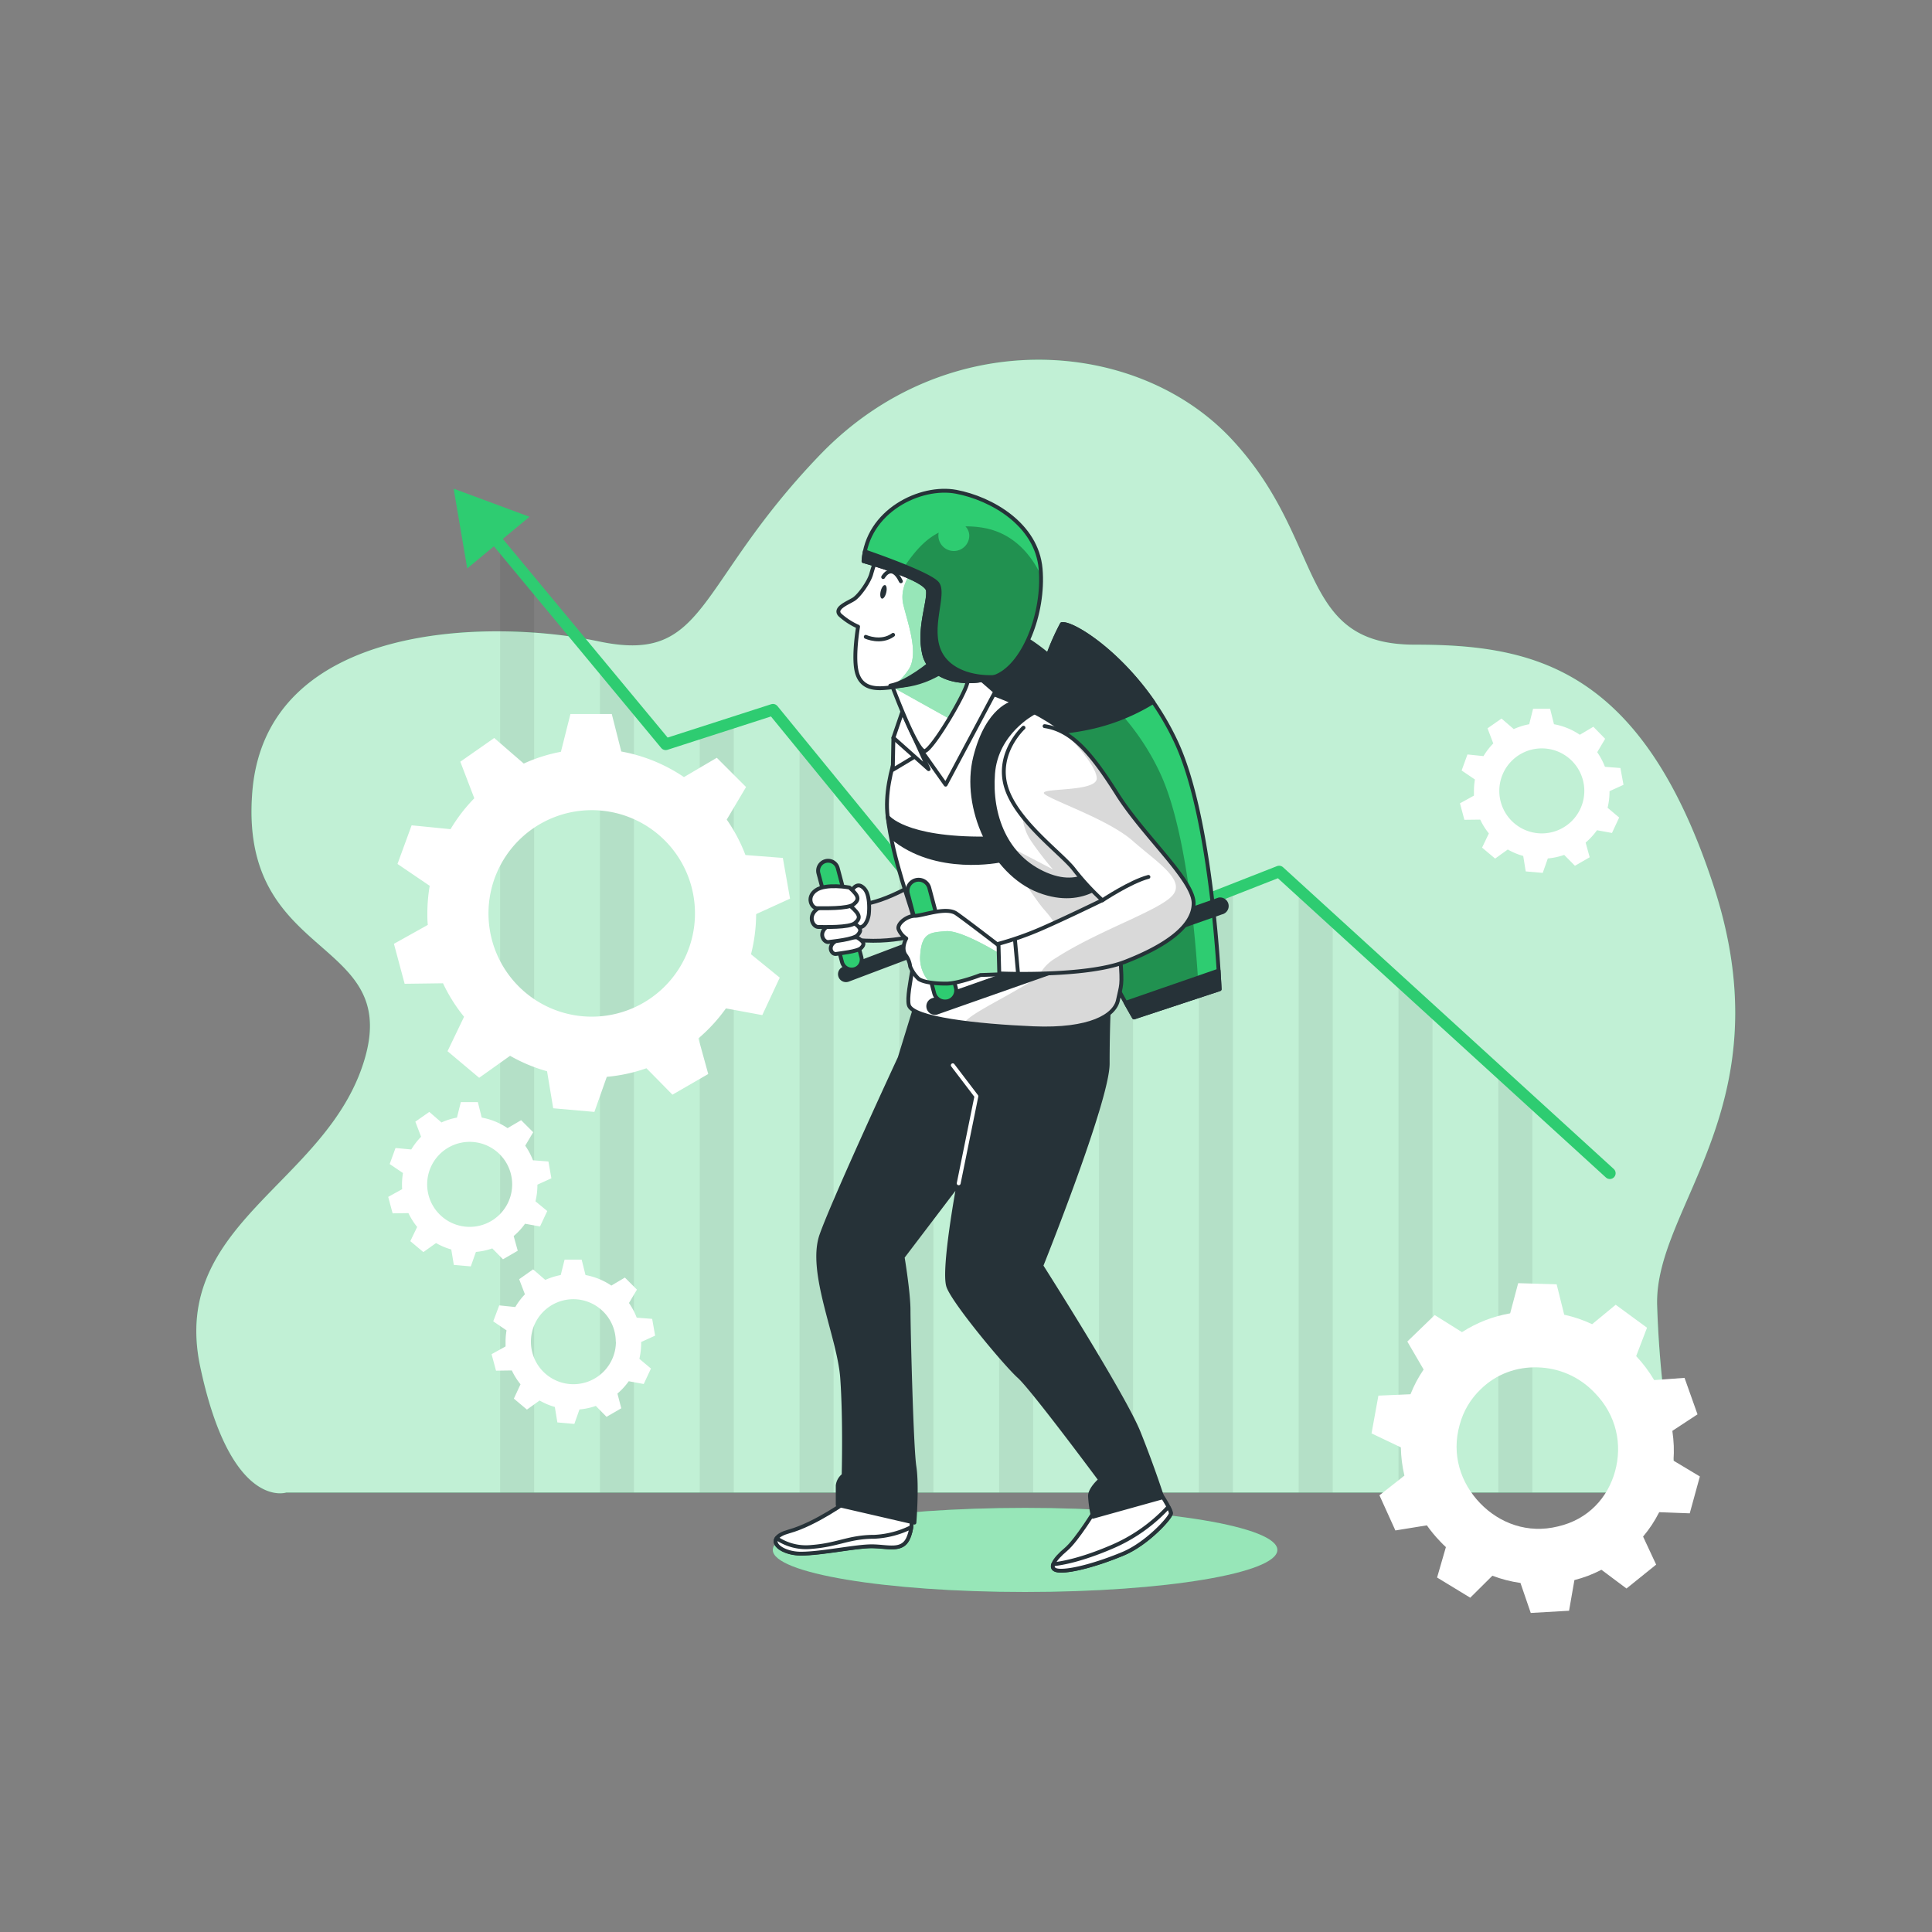 <?xml version="1.0" encoding="utf-8"?>
<svg viewBox="0 0 500 500" xmlns="http://www.w3.org/2000/svg">
  <rect x="0" y="0" width="500" height="500" fill="#808080" stroke="none"/>
  <defs>
    <clipPath id="freepik--clip-path--inject-34">
      <path d="M274.81,161.53a64.89,64.89,0,0,0-5.54,45.79c6.42,26,24.21,56,24.21,56L315.64,256s-1.75-43.15-11.08-63.57S278,161,274.81,161.53Z" style="fill:#2ECC71;stroke:#263238;stroke-linecap:round;stroke-linejoin:round"/>
    </clipPath>
    <clipPath id="freepik--clip-path-2--inject-34">
      <path d="M220.92,234s4.26,1.28,15.69-5.17l3.14,12.35s-8.11,3.5-20.1,1.85Z" style="fill:#fff;stroke:#263238;stroke-linecap:round;stroke-linejoin:round"/>
    </clipPath>
    <clipPath id="freepik--clip-path-3--inject-34">
      <path d="M235.79,186.1s-7.48,13.74-6.06,25.26,6.06,23,7.27,28.08-2.63,17-1.82,20.6,17.78,5.46,32.33,6.07,21-3.24,21.82-7.28,1.21-3.43.6-10.91-7.27-47.07-11.31-54.75S255.39,178.83,252.15,178,240,178.43,235.79,186.1Z" style="fill:#fff;stroke:#263238;stroke-linecap:round;stroke-linejoin:round"/>
    </clipPath>
    <clipPath id="freepik--clip-path-4--inject-34">
      <path d="M229.84,174.7s7.4,20.31,9.52,19.67,10.58-15,11-17.77-2.54-9.31-2.54-9.31a56.07,56.07,0,0,0-11.64,4.23C229.62,174.7,229.84,174.7,229.84,174.7Z" style="fill:#fff;stroke:#263238;stroke-linecap:round;stroke-linejoin:round"/>
    </clipPath>
    <clipPath id="freepik--clip-path-5--inject-34">
      <path d="M259,245.09s-8.89-6.86-11.51-8.68-8.69.6-10.71.6-4.65,2-4.24,3.44a5.13,5.13,0,0,0,2,2.42s-1.42,2.43-.21,4.25a6.07,6.07,0,0,1,1.22,3,9,9,0,0,0,2.22,3.23c1.21.81,3.84,1.21,7.07,1.21s8.89-2.22,8.89-2.22l5.66-.2Z" style="fill:#fff;stroke:#263238;stroke-linecap:round;stroke-linejoin:round"/>
    </clipPath>
    <clipPath id="freepik--clip-path-6--inject-34">
      <path d="M264.88,188.33s-7.27,6.66-4.44,15.55S275,221.05,278,225.09a65.31,65.31,0,0,0,7.28,7.88s-9.1,4.45-15.56,7.28a81.06,81.06,0,0,1-11.31,4l.2,7.67s22.22,1,32.52-3,17.78-9.09,17.78-15.15S296,216.41,289.12,205.5s-11.92-16.57-18.78-17.58" style="fill:#fff;stroke:#263238;stroke-linecap:round;stroke-linejoin:round"/>
    </clipPath>
    <clipPath id="freepik--clip-path-7--inject-34">
      <path d="M227.59,142.38a59.72,59.72,0,0,0-2.07,6c-.49,2.06-3.1,5.79-4.63,6.74s-5.1,2.28-3.53,4a17.55,17.55,0,0,0,4.71,3.06s-1.23,7.1-.45,11.19,3.66,4.78,6.27,4.74,12.46-1.21,15.79-5.21,8.69-16.65,6.06-24.87S232.25,134.57,227.59,142.38Z" style="fill:#fff;stroke:#263238;stroke-linecap:round;stroke-linejoin:round"/>
    </clipPath>
    <clipPath id="freepik--clip-path-8--inject-34">
      <path d="M223.48,145.22s16.33,4.48,16.68,7.61-2.53,9.73-1,16.38,10.59,8.58,18.15,6,13-16.5,12-28S256.6,129,247.44,127.27,224.37,132.17,223.48,145.22Z" style="fill:#2ECC71;stroke:#263238;stroke-linecap:round;stroke-linejoin:round"/>
    </clipPath>
  </defs>
  <g id="freepik--background-simple--inject-34">
    <path d="M434.75,386.27H74.07S59.73,391,51.82,353.71s32.8-47.22,42.48-79.38-32.55-25.39-29-69.4S126.85,160.07,155,166s24.63-14.39,57.18-48.25S294,87.28,318.62,113.52s16.72,53.32,47.51,53.32,58.94,5.93,77.41,62.63-15.29,82.62-14.68,108.18A275.52,275.52,0,0,0,434.75,386.27Z" style="fill:#2ECC71"/>
    <path d="M434.75,386.27H74.07S59.73,391,51.82,353.71s32.8-47.22,42.48-79.38-32.55-25.39-29-69.4S126.85,160.07,155,166s24.63-14.39,57.18-48.25S294,87.28,318.62,113.52s16.72,53.32,47.51,53.32,58.94,5.93,77.41,62.63-15.29,82.62-14.68,108.18A275.52,275.52,0,0,0,434.75,386.27Z" style="fill:#fff;opacity:0.7"/>
  </g>
  <g id="freepik--Chart--inject-34">
    <path d="M138.23,152.63V386.26h-8.8v-244Zm123.53,97.26-3.17-3.4V386.26h8.8V247.91Zm-54.84-58.82V386.26h8.81V200.51Zm-25.83-1.29V386.26h8.8V187Zm-25.83-17.15V386.26h8.8V183Zm77.5,46.15V386.26h8.8v-158Zm155,58.78v108.7h8.8V285.63Zm-25.83-23.69V386.26h8.8V261.94Zm-77.49-11.94V386.26h8.8V238.83Zm51.66-11.76V386.26h8.8v-148Zm-25.83,2.68V386.26h8.8V229.76Z" style="opacity:0.07"/>
    <polyline points="416.62 303.63 331.04 225.55 257.73 254.28 200.04 183.68 172.28 192.62 127.02 138.07" style="fill:none;stroke:#2ECC71;stroke-linecap:round;stroke-linejoin:round;stroke-width:3px"/>
    <polygon points="137.03 133.74 117.4 126.47 120.92 147.11 137.03 133.74" style="fill:#2ECC71"/>
  </g>
  <g id="freepik--Gears--inject-34" transform="matrix(1, 0, 0, 1, 5.359, -8.039)">
    <path d="M160.57,355.35l3.62-1.65-.77-4.34-4-.31a17.59,17.59,0,0,0-2-3.79l2.06-3.47-3.12-3.12-3.5,2.08a17.47,17.47,0,0,0-6.69-2.73l-1-4h-4.41l-1,4a17.68,17.68,0,0,0-4,1.26l-3.16-2.73L129,339.1l1.49,3.91A17.25,17.25,0,0,0,128,346.3l-4.16-.43L122.29,350l3.44,2.34a17.61,17.61,0,0,0-.25,2.92c0,.42,0,.83,0,1.24l-3.62,2,1.15,4.27,4.09-.06a17.41,17.41,0,0,0,2.25,3.58L127.63,370l3.38,2.84,3.28-2.35a17.61,17.61,0,0,0,3.94,1.67l.66,4,4.39.39,1.33-3.75a17.41,17.41,0,0,0,4.23-.91l2.77,2.82,3.82-2.21-1-3.8a17.8,17.8,0,0,0,2.93-3.2l3.88.72,1.87-4-3-2.52A17.82,17.82,0,0,0,160.57,355.35Zm-6.53-.08a11,11,0,1,1-11-11A11,11,0,0,1,154,355.27Z" style="fill:#fff"/>
    <path d="M133.72,314.63l3.62-1.65-.77-4.35-4-.31a17.29,17.29,0,0,0-2-3.78l2.06-3.48-3.12-3.12L126,300a17.5,17.5,0,0,0-6.69-2.73l-1-4H113.9l-1,4a17.25,17.25,0,0,0-4,1.26l-3.16-2.73-3.61,2.53,1.49,3.9a17.71,17.71,0,0,0-2.54,3.29L97,305.14l-1.51,4.15,3.44,2.33a17.64,17.64,0,0,0-.25,2.93c0,.42,0,.83.05,1.24l-3.62,2,1.14,4.26,4.1-.05a17.62,17.62,0,0,0,2.25,3.57l-1.77,3.68,3.38,2.83,3.28-2.34a17.13,17.13,0,0,0,3.94,1.66l.66,4,4.39.38,1.33-3.74a17.42,17.42,0,0,0,4.23-.92l2.77,2.82,3.82-2.21-1.05-3.8a17.44,17.44,0,0,0,2.94-3.19l3.88.71,1.87-4-3.05-2.51A17.88,17.88,0,0,0,133.72,314.63Zm-6.53-.08a11,11,0,1,1-11-11A11,11,0,0,1,127.19,314.55Z" style="fill:#fff"/>
    <path d="M190.33,244.61l8.77-4-1.86-10.54-9.68-.75a42,42,0,0,0-4.84-9.17l5-8.43-7.57-7.57-8.5,5a42.38,42.38,0,0,0-16.22-6.62l-2.46-9.7h-10.7l-2.46,9.77a41.67,41.67,0,0,0-9.62,3.05l-7.65-6.62-8.77,6.14,3.62,9.46a42.64,42.64,0,0,0-6.15,8l-10.07-1-3.66,10,8.34,5.66a42.63,42.63,0,0,0-.61,7.11c0,1,0,2,.12,3l-8.77,4.9,2.77,10.34,9.93-.13a42.21,42.21,0,0,0,5.45,8.67l-4.28,8.91,8.19,6.88,8-5.69a42.19,42.19,0,0,0,9.57,4l1.59,9.58,10.66.94,3.21-9.08a42.05,42.05,0,0,0,10.26-2.22l6.73,6.84,9.26-5.35-2.54-9.22a43,43,0,0,0,7.12-7.76l9.41,1.74,4.52-9.7L189,255A43,43,0,0,0,190.33,244.61Zm-15.83-.18a26.72,26.72,0,1,1-26.72-26.72A26.71,26.71,0,0,1,174.5,244.43Z" style="fill:#fff"/>
    <path d="M411.18,212.8l3.62-1.65L414,206.8l-4-.31a17.71,17.71,0,0,0-2-3.78l2.05-3.47L407,196.12l-3.5,2.08a17.31,17.31,0,0,0-6.69-2.73l-1-4h-4.41l-1,4a17.18,17.18,0,0,0-4,1.26L383.23,194l-3.62,2.53,1.49,3.91a17.59,17.59,0,0,0-2.53,3.28l-4.15-.43-1.51,4.15,3.44,2.33a17.73,17.73,0,0,0-.25,2.93c0,.42,0,.83,0,1.24l-3.62,2,1.14,4.26,4.1-.05a17.37,17.37,0,0,0,2.24,3.58l-1.76,3.67,3.38,2.84,3.27-2.35a17.49,17.49,0,0,0,4,1.67l.65,4,4.4.38,1.32-3.74a17.41,17.41,0,0,0,4.23-.91l2.78,2.81,3.82-2.2-1.05-3.8a17.86,17.86,0,0,0,2.94-3.2l3.88.71,1.86-4-3-2.52A17.33,17.33,0,0,0,411.18,212.8Zm-6.52-.08a11,11,0,1,1-11-11A11,11,0,0,1,404.66,212.72Z" style="fill:#fff"/>
  </g>
  <g id="freepik--Character--inject-34">
    <ellipse cx="265.29" cy="401.12" rx="65.29" ry="10.88" style="fill:#2ECC71"/>
    <ellipse cx="265.29" cy="401.12" rx="65.29" ry="10.88" style="fill:#fff;opacity:0.5"/>
    <path d="M259.65,163a60.76,60.76,0,0,0-5.54,44.21c6.41,25.06,24.2,54.06,24.2,54.06l22.16-7s-1.75-41.67-11.08-61.38S262.86,162.43,259.65,163Z" style="fill:#263238;stroke:#263238;stroke-linecap:round;stroke-linejoin:round"/>
    <path d="M274.81,161.53a64.89,64.89,0,0,0-5.54,45.79c6.42,26,24.21,56,24.21,56L315.64,256s-1.75-43.15-11.08-63.57S278,161,274.81,161.53Z" style="fill:#2ECC71"/>
    <g style="clip-path:url(#freepik--clip-path--inject-34)">
      <path d="M274,173a57.53,57.53,0,0,0-4.91,40.61c5.69,23,21.47,49.66,21.47,49.66l19.66-6.46s-1.55-38.29-9.83-56.39S276.82,172.51,274,173Z" style="opacity:0.29"/>
    </g>
    <path d="M274.81,161.53a64.89,64.89,0,0,0-5.54,45.79c6.42,26,24.21,56,24.21,56L315.64,256s-1.75-43.15-11.08-63.57S278,161,274.81,161.53Z" style="fill:none;stroke:#263238;stroke-linecap:round;stroke-linejoin:round"/>
    <path d="M274.81,161.53a63.17,63.17,0,0,0-7.39,28.05,55.66,55.66,0,0,0,12.62-.9,52.37,52.37,0,0,0,18.4-7C289.11,168.2,277.4,161.06,274.81,161.53Z" style="fill:#263238;stroke:#263238;stroke-linecap:round;stroke-linejoin:round"/>
    <path d="M315.37,251.19l-24.05,8.33c1.34,2.4,2.16,3.78,2.16,3.78L315.64,256S315.56,254.21,315.37,251.19Z" style="fill:#263238;stroke:#263238;stroke-linecap:round;stroke-linejoin:round"/>
    <path d="M219.47,388.33s-8.4,6.11-15.27,8-2.29,5.72,3.05,5.72,14.13-1.91,18.33-1.91,8,1.53,9.55-2.29.38-6.11.38-6.11S224.82,388.71,219.47,388.33Z" style="fill:#fff;stroke:#263238;stroke-linecap:round;stroke-linejoin:round"/>
    <path d="M226.32,397.72c-6.63,0-9.43,2.1-16.24,2.62a13.52,13.52,0,0,1-9.08-2.25c-1.28,1.87,2.28,4,6.25,4,5.35,0,14.13-1.91,18.33-1.91s8,1.53,9.55-2.29a10.88,10.88,0,0,0,.71-2.67A24,24,0,0,1,226.32,397.72Z" style="fill:#fff;stroke:#263238;stroke-linecap:round;stroke-linejoin:round"/>
    <path d="M283.8,390.21s-5.06,8.39-8,10.83-4.89,5.24-1.58,5.42,10.14-1.75,16.43-4.37,12.4-9.43,12.4-10.48-3.14-5.77-3.14-5.77S288.17,387.77,283.8,390.21Z" style="fill:#fff;stroke:#263238;stroke-linecap:round;stroke-linejoin:round"/>
    <path d="M302.37,390a42.47,42.47,0,0,1-14.72,10.37c-7.72,3.31-12.76,4.21-15.09,4.46-.31.92.08,1.58,1.63,1.66,3.32.17,10.14-1.75,16.43-4.37s12.4-9.43,12.4-10.48A4.92,4.92,0,0,0,302.37,390Z" style="fill:#fff;stroke:#263238;stroke-linecap:round;stroke-linejoin:round"/>
    <path d="M237.42,258.89l-4.58,14.89S216,310.05,212.6,319.6s4.58,26.35,5.35,37,.38,25.2.38,25.2a3.89,3.89,0,0,0-1.53,2.67v5l19.85,4.58s.77-9.54,0-14.5-1.52-35.9-1.52-40.48-1.53-13.74-1.53-13.74l14.51-19.09s-4.2,22.52-2.67,26.72,14.89,20.24,18.32,23.29,21,26.73,21,26.73-2.67,2.29-2.67,4.2a33.8,33.8,0,0,0,.76,5.35l17.95-5s-2.29-7.25-6.11-16.8-25.2-43.14-25.2-43.14,17.18-42.77,17.18-52.31.38-16.42.38-16.42S257.27,266.91,237.42,258.89Z" style="fill:#263238;stroke:#263238;stroke-linecap:round;stroke-linejoin:round"/>
    <polyline points="248.11 306.24 252.69 283.71 246.58 275.69" style="fill:none;stroke:#fff;stroke-linecap:round;stroke-linejoin:round"/>
    <path d="M219.25,253.64a1.56,1.56,0,0,1-.83-3l39.69-15a1.56,1.56,0,1,1,1.1,2.92l-39.68,15A1.64,1.64,0,0,1,219.25,253.64Z" style="fill:#263238;stroke:#263238;stroke-linecap:round;stroke-linejoin:round"/>
    <path d="M220.92,234s4.26,1.28,15.69-5.17l3.14,12.35s-8.11,3.5-20.1,1.85Z" style="fill:#fff"/>
    <g style="clip-path:url(#freepik--clip-path-2--inject-34)">
      <path d="M220.92,234s4.26,1.28,15.69-5.17l3.14,12.35s-8.11,3.5-20.1,1.85Z" style="opacity:0.15"/>
    </g>
    <path d="M220.92,234s4.26,1.28,15.69-5.17l3.14,12.35s-8.11,3.5-20.1,1.85Z" style="fill:none;stroke:#263238;stroke-linecap:round;stroke-linejoin:round"/>
    <path d="M220.4,250.92a2.58,2.58,0,0,1-2.48-1.91l-6.11-23a2.57,2.57,0,1,1,5-1.32l6.11,23a2.56,2.56,0,0,1-1.82,3.14A2.5,2.5,0,0,1,220.4,250.92Z" style="fill:#2ECC71;stroke:#263238;stroke-miterlimit:10"/>
    <path d="M222.76,229.27c-2.92-1.26-5.1,7.67-1.36,10.3,2,1.4,3.26-1.26,3.45-3s.13-4.76-.86-6.19A3.11,3.11,0,0,0,222.76,229.27Z" style="fill:#fff;stroke:#263238;stroke-linecap:round;stroke-linejoin:round"/>
    <path d="M221.81,242.59s-4.33-.16-6,1.29-.43,3.18.56,3,5.59-.61,6.5-1.56S223.79,243.84,221.81,242.59Z" style="fill:#fff;stroke:#263238;stroke-linecap:round;stroke-linejoin:round"/>
    <path d="M220.64,238.61s-5-.28-6.93,1.45-.44,3.89.71,3.73,6.49-.64,7.53-1.79S223,240.17,220.64,238.61Z" style="fill:#fff;stroke:#263238;stroke-linecap:round;stroke-linejoin:round"/>
    <path d="M220.18,234.54s-6.1-1.12-8.68.7-1.14,4.67.29,4.66,8,.22,9.45-1S222.77,236.81,220.18,234.54Z" style="fill:#fff;stroke:#263238;stroke-linecap:round;stroke-linejoin:round"/>
    <path d="M219.85,229.69s-6.09-1.12-8.68.7-1.13,4.66.3,4.65,8,.22,9.45-1S222.44,232,219.85,229.69Z" style="fill:#fff;stroke:#263238;stroke-linecap:round;stroke-linejoin:round"/>
    <path d="M235.79,186.1s-7.48,13.74-6.06,25.26,6.06,23,7.27,28.08-2.63,17-1.82,20.6,17.78,5.46,32.33,6.07,21-3.24,21.82-7.28,1.21-3.43.6-10.91-7.27-47.07-11.31-54.75S255.39,178.83,252.15,178,240,178.43,235.79,186.1Z" style="fill:#fff"/>
    <g style="clip-path:url(#freepik--clip-path-3--inject-34)">
      <path d="M272.16,195.63l-7.67,12s-.66,5.67,2.34,10A84.88,84.88,0,0,0,272.5,225l-14.68-7.67s9.68,15,12.34,18,6.67,8,2.67,13.68c-3.87,5.48-21.46,12.53-23.22,15.7,5.51.7,11.91,1.16,17.9,1.41,14.54.6,21-3.24,21.82-7.28s1.21-3.43.6-10.91c-.57-7-6.45-42.16-10.51-52.91C276.39,194.29,273.79,194.32,272.16,195.63Z" style="opacity:0.15"/>
    </g>
    <path d="M235.79,186.1s-7.48,13.74-6.06,25.26,6.06,23,7.27,28.08-2.63,17-1.82,20.6,17.78,5.46,32.33,6.07,21-3.24,21.82-7.28,1.21-3.43.6-10.91-7.27-47.07-11.31-54.75S255.39,178.83,252.15,178,240,178.43,235.79,186.1Z" style="fill:none;stroke:#263238;stroke-linecap:round;stroke-linejoin:round"/>
    <polygon points="251.55 173.78 237 192.16 244.73 203.07 257.56 179.01 251.55 173.78" style="fill:#fff;stroke:#263238;stroke-linecap:round;stroke-linejoin:round"/>
    <polygon points="231.21 190.94 231.05 199.23 237.68 195.25 231.21 190.94" style="fill:#fff;stroke:#263238;stroke-linecap:round;stroke-linejoin:round"/>
    <polygon points="233.54 184.14 231.21 190.94 240.33 199.06 233.54 184.14" style="fill:#fff;stroke:#263238;stroke-linecap:round;stroke-linejoin:round"/>
    <path d="M229.84,174.7s7.4,20.31,9.52,19.67,10.58-15,11-17.77-2.54-9.31-2.54-9.31a56.07,56.07,0,0,0-11.64,4.23C229.62,174.7,229.84,174.7,229.84,174.7Z" style="fill:#fff"/>
    <g style="clip-path:url(#freepik--clip-path-4--inject-34)">
      <path d="M236.18,171.52l-.28.14a6.23,6.23,0,0,1-.76,1.63c-1.92,2.87-3.55,3.77-4.31,4.05.06.16.12.32.19.49L245.68,186c2.36-3.93,4.47-8,4.68-9.37.42-2.75-2.54-9.31-2.54-9.31A56.07,56.07,0,0,0,236.18,171.52Z" style="fill:#2ECC71"/>
      <path d="M236.18,171.52l-.28.14a6.23,6.23,0,0,1-.76,1.63c-1.92,2.87-3.55,3.77-4.31,4.05.06.16.12.32.19.49L245.68,186c2.36-3.93,4.47-8,4.68-9.37.42-2.75-2.54-9.31-2.54-9.31A56.07,56.07,0,0,0,236.18,171.52Z" style="fill:#fff;opacity:0.5"/>
    </g>
    <path d="M229.84,174.7s7.4,20.31,9.52,19.67,10.58-15,11-17.77-2.54-9.31-2.54-9.31a56.07,56.07,0,0,0-11.64,4.23C229.62,174.7,229.84,174.7,229.84,174.7Z" style="fill:none;stroke:#263238;stroke-linecap:round;stroke-linejoin:round"/>
    <path d="M229.73,211.36s4.24,5.86,25.45,5.65l3.84,5.66s-16.77,3.64-28.28-6.06Z" style="fill:#263238;stroke:#263238;stroke-linecap:round;stroke-linejoin:round"/>
    <path d="M262.25,181.86s-6.66,1.21-9.89,14.14,4.44,29.9,16.56,34.55,18.39-3.64,18.39-3.64l-1.82-4.44s-4.24,8.28-14.75,3.84S256.19,211,257,200.24s10.51-15.75,10.51-15.75Z" style="fill:#263238;stroke:#263238;stroke-linecap:round;stroke-linejoin:round"/>
    <path d="M242,262.13a1.71,1.71,0,0,1-.31-3.4l73.75-25.94a1.72,1.72,0,0,1,.64,3.38l-73.76,25.94A1.72,1.72,0,0,1,242,262.13Z" style="fill:#263238;stroke:#263238;stroke-linecap:round;stroke-linejoin:round"/>
    <path d="M244.54,259.18a2.87,2.87,0,0,1-2.77-2.12L235,231.43a2.87,2.87,0,1,1,5.54-1.47l6.82,25.62a2.87,2.87,0,0,1-2,3.51A3.18,3.18,0,0,1,244.54,259.18Z" style="fill:#2ECC71;stroke:#263238;stroke-miterlimit:10"/>
    <path d="M259,245.09s-8.89-6.86-11.51-8.68-8.69.6-10.71.6-4.65,2-4.24,3.44a5.13,5.13,0,0,0,2,2.42s-1.42,2.43-.21,4.25a6.07,6.07,0,0,1,1.22,3,9,9,0,0,0,2.22,3.23c1.21.81,3.84,1.21,7.07,1.21s8.89-2.22,8.89-2.22l5.66-.2Z" style="fill:#fff"/>
    <g style="clip-path:url(#freepik--clip-path-5--inject-34)">
      <path d="M253.77,252.37l5.66-.2-.08-1.39-.86-4.12s-9.67-6-13.68-5.67-6.33.3-6.67,6.34a9.07,9.07,0,0,0,2.59,7,28.22,28.22,0,0,0,4.15.28C248.11,254.59,253.77,252.37,253.77,252.37Z" style="fill:#2ECC71"/>
      <path d="M253.77,252.37l5.66-.2-.08-1.39-.86-4.12s-9.67-6-13.68-5.67-6.33.3-6.67,6.34a9.07,9.07,0,0,0,2.59,7,28.22,28.22,0,0,0,4.15.28C248.11,254.59,253.77,252.37,253.77,252.37Z" style="fill:#fff;opacity:0.5"/>
    </g>
    <path d="M259,245.09s-8.89-6.86-11.51-8.68-8.69.6-10.71.6-4.65,2-4.24,3.44a5.13,5.13,0,0,0,2,2.42s-1.42,2.43-.21,4.25a6.07,6.07,0,0,1,1.22,3,9,9,0,0,0,2.22,3.23c1.21.81,3.84,1.21,7.07,1.21s8.89-2.22,8.89-2.22l5.66-.2Z" style="fill:none;stroke:#263238;stroke-linecap:round;stroke-linejoin:round"/>
    <path d="M264.88,188.33s-7.27,6.66-4.44,15.55S275,221.05,278,225.09a65.31,65.31,0,0,0,7.28,7.88s-9.1,4.45-15.56,7.28a81.06,81.06,0,0,1-11.31,4l.2,7.67s22.22,1,32.52-3,17.78-9.09,17.78-15.15S296,216.41,289.12,205.5s-11.92-16.57-18.78-17.58" style="fill:#fff"/>
    <g style="clip-path:url(#freepik--clip-path-6--inject-34)">
      <path d="M291.14,248.93c10.31-4,17.78-9.09,17.78-15.15S296,216.41,289.12,205.5c-4.93-7.84-8.93-12.95-13.34-15.59,1.92,1.92,7.78,8.05,8.06,11.39.33,4-16.34,2.34-13.34,4.34s16.67,6.67,22.68,12,13.67,10,10.34,14-19,9-30.35,16.34a11,11,0,0,0-4,4C276.31,251.84,285.51,251.14,291.14,248.93Z" style="opacity:0.15"/>
    </g>
    <path d="M264.88,188.33s-7.27,6.66-4.44,15.55S275,221.05,278,225.09a65.31,65.31,0,0,0,7.28,7.88s-9.1,4.45-15.56,7.28a81.06,81.06,0,0,1-11.31,4l.2,7.67s22.22,1,32.52-3,17.78-9.09,17.78-15.15S296,216.41,289.12,205.5s-11.92-16.57-18.78-17.58" style="fill:none;stroke:#263238;stroke-linecap:round;stroke-linejoin:round"/>
    <line x1="262.66" y1="243.07" x2="263.47" y2="251.96" style="fill:none;stroke:#263238;stroke-linecap:round;stroke-linejoin:round"/>
    <path d="M285.29,233s7.27-4.85,11.92-6.06" style="fill:none;stroke:#263238;stroke-linecap:round;stroke-linejoin:round"/>
    <path d="M227.59,142.38a59.72,59.72,0,0,0-2.07,6c-.49,2.06-3.1,5.79-4.63,6.74s-5.1,2.28-3.53,4a17.55,17.55,0,0,0,4.71,3.06s-1.23,7.1-.45,11.19,3.66,4.78,6.27,4.74,12.46-1.21,15.79-5.21,8.69-16.65,6.06-24.87S232.25,134.57,227.59,142.38Z" style="fill:#fff"/>
    <g style="clip-path:url(#freepik--clip-path-7--inject-34)">
      <path d="M233.81,156.61c1.33,5.34,4,12.67,1.33,16.68s-4.79,4.18-4.79,4.18l.66.36c4-.53,10.17-1.94,12.67-4.94,3.33-4,8.69-16.65,6.06-24.87a10.56,10.56,0,0,0-1.84-3.34l-11.09,2.26S232.47,151.27,233.81,156.61Z" style="fill:#2ECC71"/>
      <path d="M233.81,156.61c1.33,5.34,4,12.67,1.33,16.68s-4.79,4.18-4.79,4.18l.66.36c4-.53,10.17-1.94,12.67-4.94,3.33-4,8.69-16.65,6.06-24.87a10.56,10.56,0,0,0-1.84-3.34l-11.09,2.26S232.47,151.27,233.81,156.61Z" style="fill:#fff;opacity:0.5"/>
    </g>
    <path d="M227.59,142.38a59.72,59.72,0,0,0-2.07,6c-.49,2.06-3.1,5.79-4.63,6.74s-5.1,2.28-3.53,4a17.55,17.55,0,0,0,4.71,3.06s-1.23,7.1-.45,11.19,3.66,4.78,6.27,4.74,12.46-1.21,15.79-5.21,8.69-16.65,6.06-24.87S232.25,134.57,227.59,142.38Z" style="fill:none;stroke:#263238;stroke-linecap:round;stroke-linejoin:round"/>
    <path d="M241,171.45s-6,5.16-10.6,6c0,0,8,1.14,16.33-5.73Z" style="fill:#263238;stroke:#263238;stroke-linecap:round;stroke-linejoin:round"/>
    <path d="M228.56,149.35s2.19-3.91,4.59,1.08" style="fill:none;stroke:#263238;stroke-linecap:round;stroke-linejoin:round"/>
    <path d="M224.06,164.81s3.93,1.79,7.07-.51" style="fill:none;stroke:#263238;stroke-linecap:round;stroke-linejoin:round"/>
    <path d="M229.36,153.34c-.23,1-.73,1.68-1.13,1.58s-.54-.95-.31-1.92.73-1.67,1.13-1.58S229.59,152.37,229.36,153.34Z" style="fill:#263238"/>
    <path d="M223.48,145.22s16.33,4.48,16.68,7.61-2.53,9.73-1,16.38,10.59,8.58,18.15,6,13-16.5,12-28S256.6,129,247.44,127.27,224.37,132.17,223.48,145.22Z" style="fill:#2ECC71"/>
    <g style="clip-path:url(#freepik--clip-path-8--inject-34)">
      <path d="M254.49,136.6a25,25,0,0,0-4.64-.37,3.45,3.45,0,0,1,1,2.37,4,4,0,0,1-8,0,3.08,3.08,0,0,1,.09-.75c-4.1,2.06-7,5.86-10,10.45,3.7,1.43,7.11,3.12,7.27,4.53.36,3.13-2.53,9.73-1,16.38s10.59,8.58,18.15,6c7.14-2.43,12.39-15,12.12-26.11C268.1,146.09,263.89,138.21,254.49,136.6Z" style="opacity:0.29"/>
    </g>
    <path d="M223.48,145.22s16.33,4.48,16.68,7.61-2.53,9.73-1,16.38,10.59,8.58,18.15,6,13-16.5,12-28S256.6,129,247.44,127.27,224.37,132.17,223.48,145.22Z" style="fill:none;stroke:#263238;stroke-linecap:round;stroke-linejoin:round"/>
    <path d="M243.72,169.68c-4-6.39,1.19-16-1.2-18.76-2-2.27-14.2-6.65-18.7-8.21a20,20,0,0,0-.34,2.51s16.33,4.48,16.68,7.61-2.53,9.73-1,16.38,10.59,8.58,18.15,6l.1,0C252.05,175.47,246.34,173.87,243.72,169.68Z" style="fill:#263238;stroke:#263238;stroke-linecap:round;stroke-linejoin:round"/>
  </g>
  <g id="g-1" transform="matrix(1, 0, 0, 1, 479.236, -112.252)">
    <path d="M -46.705 487.793 L -39.578 484.462 L -41.282 474.558 L -49.155 473.933 C -50.12 471.433 -51.161 469.412 -52.651 467.147 L -48.588 460.127 L -55.543 452.998 L -62.46 457.169 C -66.322 454.579 -70.258 452.932 -74.81 452.002 L -76.81 443.919 L -86.669 443.919 L -88.669 452.062 C -91.16 452.581 -93.194 453.243 -95.559 454.3 L -101.78 448.783 L -109.849 454.574 L -106.907 462.454 C -108.661 464.347 -109.97 466.094 -111.327 468.345 L -119.512 467.512 L -122.872 476.923 L -116.098 481.636 C -116.369 483.435 -116.51 485.103 -116.515 487.094 C -116.515 487.915 -116.514 488.424 -116.465 489.109 L -123.578 493.184 L -121.038 502.905 L -112.968 502.798 C -111.834 505.177 -110.666 507.079 -109.04 509.197 L -112.52 516.624 L -104.993 523.105 L -98.487 518.363 C -96.197 519.658 -94.152 520.534 -91.602 521.31 L -90.307 529.299 L -80.491 530.186 L -77.882 522.619 C -75.244 522.339 -73.048 521.852 -70.493 520.98 L -65.016 526.686 L -56.5 521.643 L -58.565 513.959 C -56.558 512.155 -55.024 510.441 -53.42 508.213 L -45.767 509.663 L -41.618 500.54 L -47.668 495.498 C -47.05 492.852 -46.762 490.551 -46.705 487.793 Z M -61.026 487.121 C -60.958 495.343 -65.239 501.815 -71.326 505.419 C -77.409 509.019 -84.996 509.586 -91.897 505.419 C -98.872 501.37 -102.198 494.332 -102.198 487.121 C -102.198 479.908 -98.872 472.87 -91.897 468.823 C -88.743 466.938 -85.26 465.982 -81.611 465.996 C -75.869 465.956 -70.831 468.308 -67.059 472.174 C -63.286 476.041 -60.988 481.224 -61.026 487.121 Z" style="fill: rgb(255, 255, 255);" transform="matrix(0.719, -0.695, 0.695, 0.719, -361.231, 80.027)"/>
  </g>
</svg>
